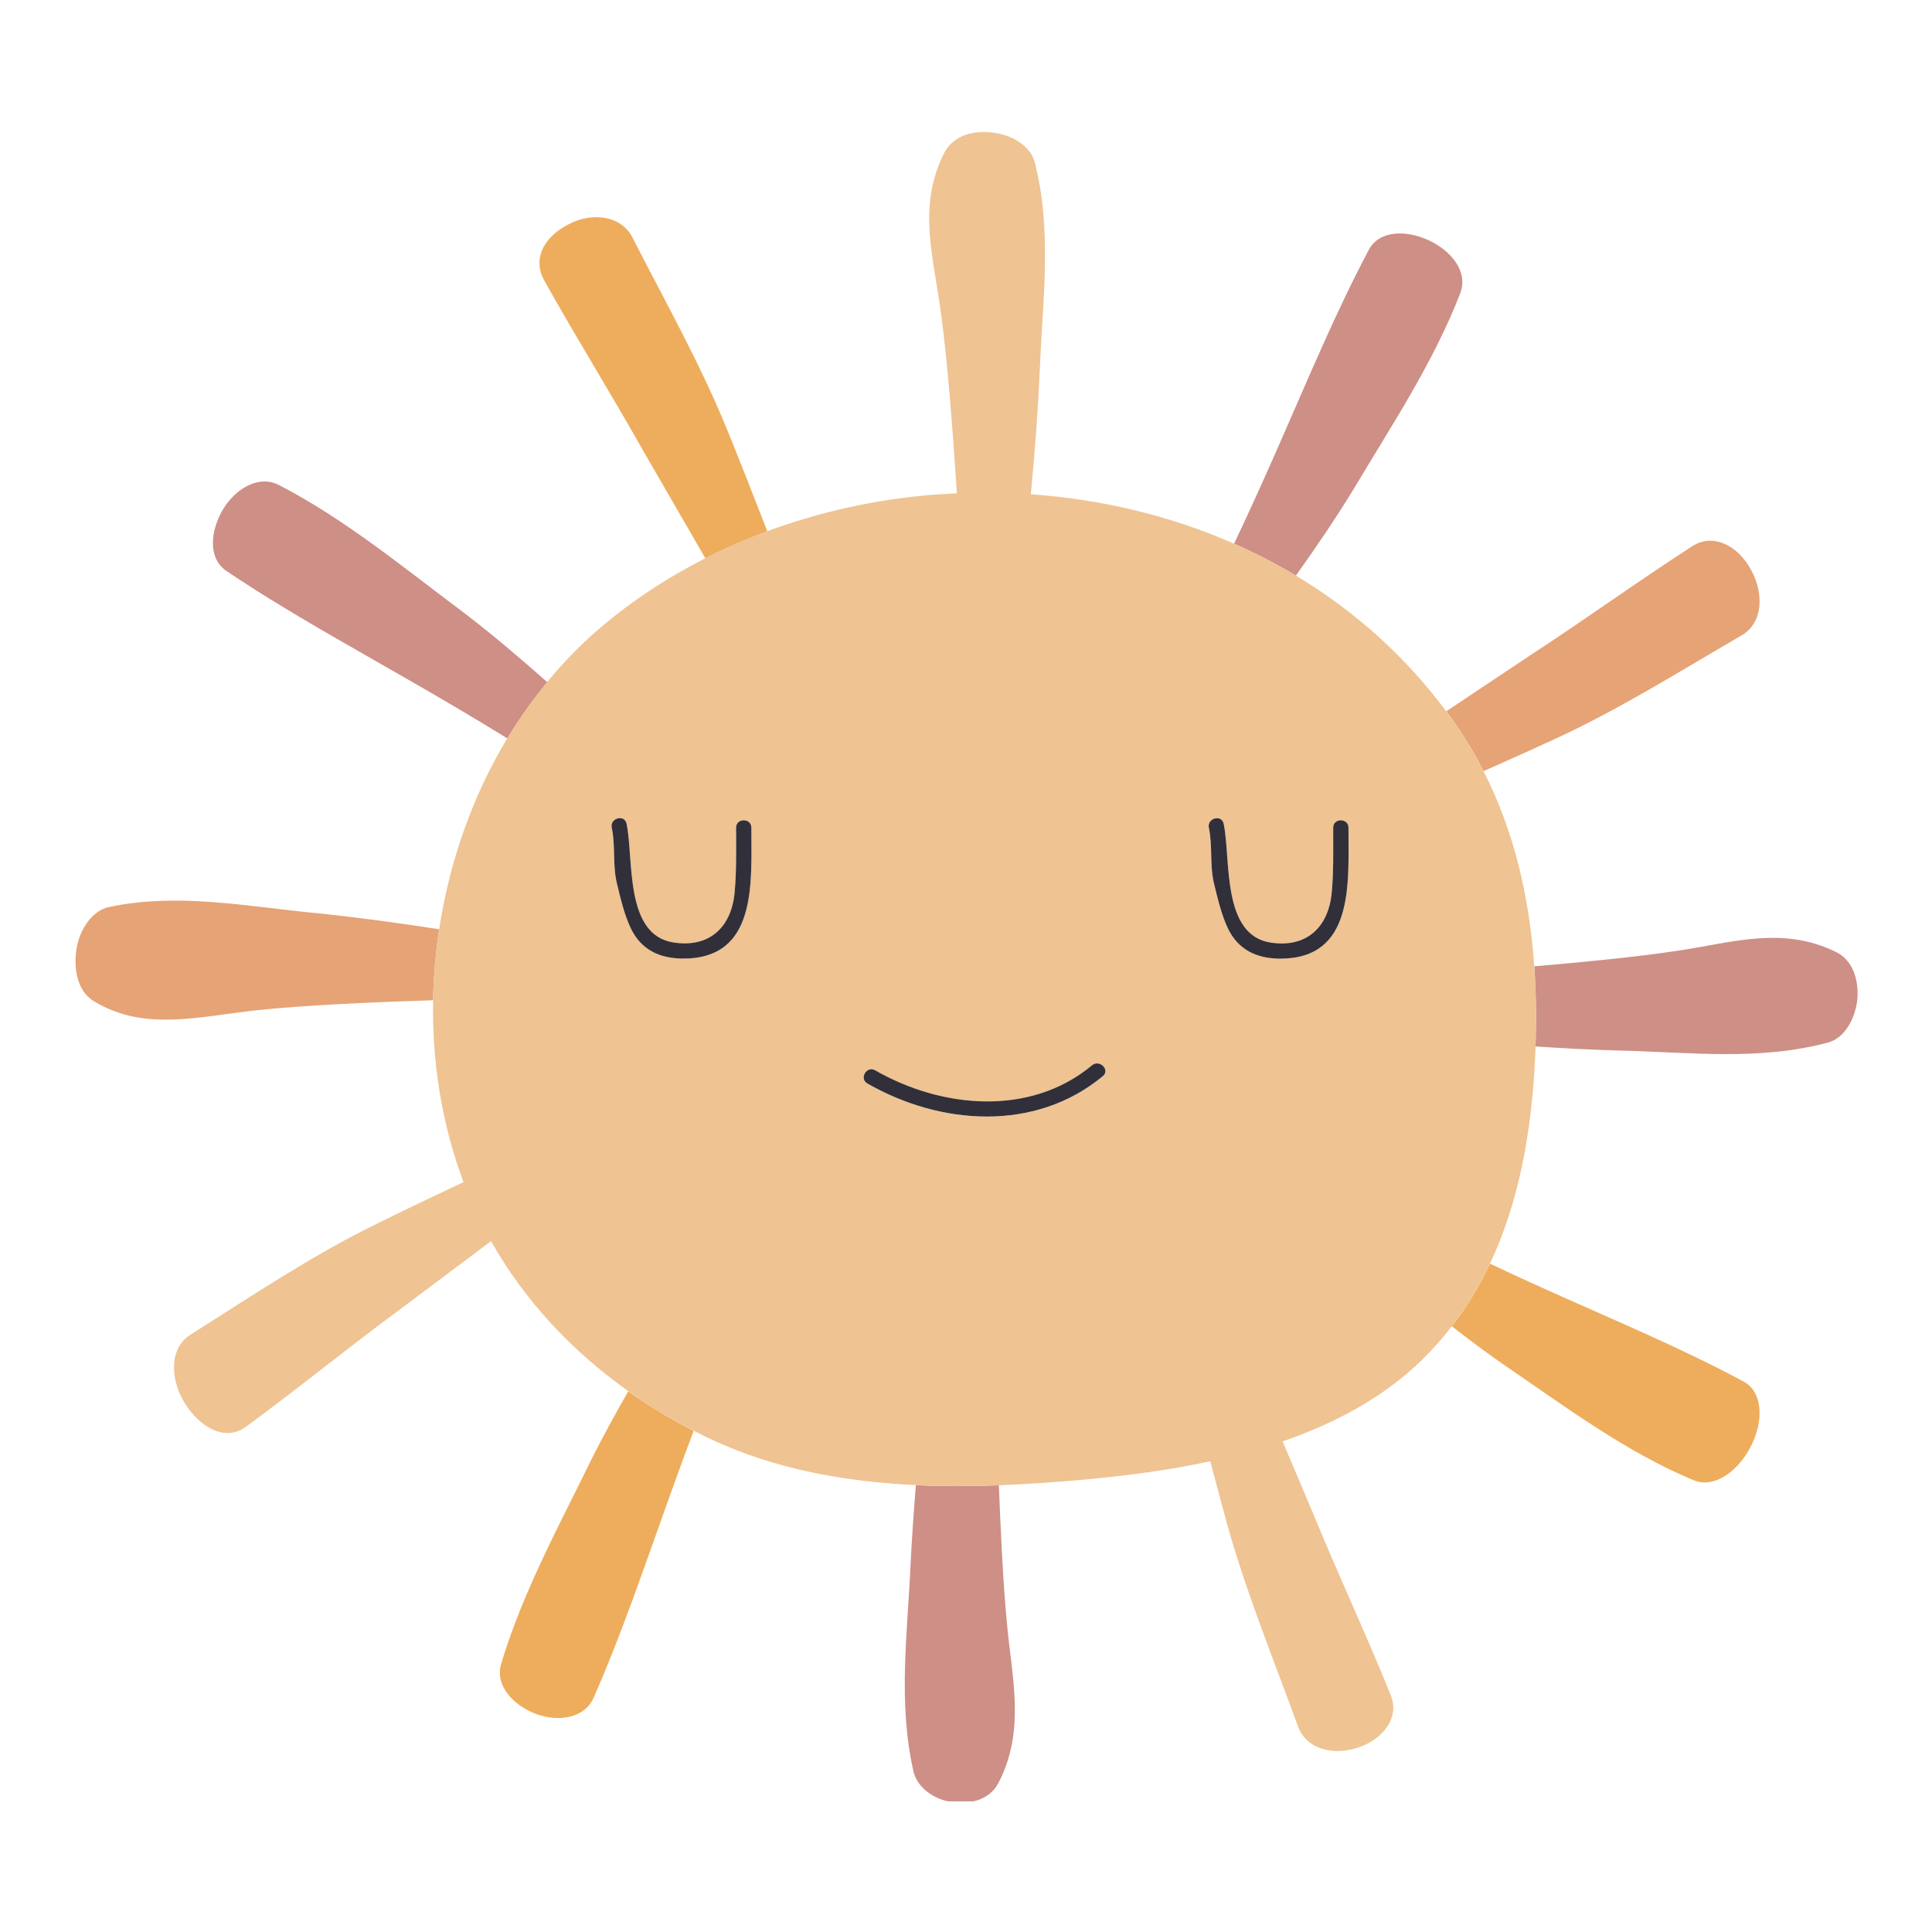 <?xml version="1.0" encoding="UTF-8"?>
<svg xmlns="http://www.w3.org/2000/svg" xmlns:xlink="http://www.w3.org/1999/xlink" width="375pt" height="375pt" viewBox="0 0 375 375" version="1.2">
<defs>
<clipPath id="clip1">
  <path d="M 14.301 104 L 342 104 L 342 198 L 14.301 198 Z M 14.301 104 "/>
</clipPath>
<clipPath id="clip2">
  <path d="M 41 45 L 360.801 45 L 360.801 349.637 L 41 349.637 Z M 41 45 "/>
</clipPath>
<clipPath id="clip3">
  <path d="M 33 25.637 L 299 25.637 L 299 340 L 33 340 Z M 33 25.637 "/>
</clipPath>
</defs>
<g id="surface1">
<g clip-path="url(#clip1)" clip-rule="nonzero">
<path style=" stroke:none;fill-rule:nonzero;fill:rgb(90.199%,63.919%,45.879%);fill-opacity:1;" d="M 61.328 177.227 C 69.23 178.043 77.57 179.172 85.246 180.367 C 84.559 184.93 84.152 189.547 84.066 194.148 C 73.266 194.488 58.926 195.094 49.965 196.078 C 44.48 196.656 39.18 197.668 33.938 197.879 C 28.691 198.078 23.488 197.5 18.242 194.348 C 15.094 192.473 14.223 188.195 14.84 184.238 C 15.457 180.27 17.977 176.762 21.055 176.074 C 34.582 173.188 47.914 175.961 61.328 177.227 Z M 339.879 110.613 C 337.461 106.066 332.625 103.32 328.449 106.035 C 317.816 112.891 307.566 120.324 296.977 127.223 C 294.855 128.645 287.992 133.219 280.723 138.062 C 281.453 139.047 282.172 140.047 282.875 141.074 C 284.785 143.863 286.461 146.734 287.965 149.676 C 293.098 147.41 298.047 145.172 301.645 143.512 C 313.98 137.867 326.281 130.164 337.996 123.352 C 342.27 120.93 342.383 115.117 339.879 110.613 Z M 339.879 110.613 "/>
</g>
<path style=" stroke:none;fill-rule:nonzero;fill:rgb(93.329%,67.839%,36.079%);fill-opacity:1;" d="M 121.949 270.043 C 125.984 272.898 130.23 275.477 134.633 277.73 C 133.016 282.035 131.426 286.359 129.879 290.695 C 125.211 303.688 120.809 316.809 115.215 329.551 C 113.512 333.461 108.449 334.32 104.02 332.676 C 99.605 330.973 96.004 327.156 97.285 322.918 C 101.391 309.152 108.547 296.086 114.82 283.219 C 116.984 278.898 119.434 274.434 121.949 270.043 Z M 338.391 268.129 C 326.129 261.555 313.375 256.273 300.773 250.602 C 296.895 248.871 293.039 247.094 289.203 245.281 C 287.191 249.547 284.758 253.613 281.805 257.43 C 285.094 259.992 288.414 262.484 291.676 264.75 C 303.504 272.789 315.355 281.742 328.703 287.301 C 332.852 289.047 337.617 285.332 339.949 280.516 C 342.355 275.703 342.16 270.125 338.391 268.129 Z M 122.793 46.164 C 120.613 41.785 114.977 41.195 110.586 43.418 C 108.395 44.473 106.496 46.094 105.484 47.98 C 104.484 49.922 104.387 52.16 105.594 54.355 C 111.742 65.422 118.461 76.137 124.648 87.156 C 126.168 89.789 131.695 99.348 136.898 108.344 C 136.898 108.359 136.91 108.375 136.91 108.375 C 140.805 106.387 144.828 104.645 148.934 103.121 C 146.191 96.027 143.195 88.426 141.145 83.426 C 136.055 70.871 128.98 58.27 122.793 46.164 Z M 122.793 46.164 "/>
<g clip-path="url(#clip2)" clip-rule="nonzero">
<path style=" stroke:none;fill-rule:nonzero;fill:rgb(80.779%,56.079%,52.55%);fill-opacity:1;" d="M 195.395 314.527 C 196.336 325.465 199.207 335.844 193.707 346.23 C 192.035 349.301 188.281 350.312 184.766 349.777 C 181.25 349.301 178.027 346.922 177.312 343.867 C 174.246 330.449 176.156 316.992 176.75 303.504 C 177 298.523 177.352 293.355 177.773 288.273 C 183.148 288.527 188.531 288.5 193.875 288.301 C 194.242 297.523 194.734 307.629 195.395 314.527 Z M 265.578 48.684 C 259.082 60.988 253.809 73.77 248.238 86.398 C 245.426 92.816 242.543 99.195 239.535 105.531 C 243.656 107.344 247.664 109.402 251.531 111.723 C 255.426 106.262 259.32 100.547 262.668 95.043 C 269.992 82.75 278.191 70.477 283.395 57.004 C 286.797 48.418 269.516 40.645 265.578 48.684 Z M 54.102 94.125 C 50.191 92.113 45.578 94.887 43.16 99.082 C 40.758 103.293 40.406 108.484 43.988 110.852 C 55.508 118.609 67.672 125.238 79.637 132.152 C 85.98 135.781 92.266 139.5 98.48 143.328 C 100.785 139.484 103.387 135.84 106.227 132.402 C 100.898 127.688 95.246 122.875 89.762 118.719 C 78.258 110.117 66.867 100.699 54.102 94.125 Z M 356.516 184.859 C 345.844 179.496 335.691 183.156 324.777 184.66 C 317.707 185.73 307.215 186.758 297.809 187.562 C 298.16 192.727 298.215 197.922 298.047 203.117 C 303.516 203.484 309.113 203.766 314.5 203.918 C 327.984 204.23 341.457 205.945 354.816 202.355 C 357.922 201.527 359.961 198.035 360.48 194.262 C 360.875 190.477 359.75 186.492 356.516 184.859 Z M 356.516 184.859 "/>
</g>
<g clip-path="url(#clip3)" clip-rule="nonzero">
<path style=" stroke:none;fill-rule:nonzero;fill:rgb(93.729%,76.469%,57.249%);fill-opacity:1;" d="M 297.793 187.562 C 296.879 174.371 293.969 161.445 287.949 149.676 C 286.445 146.734 284.773 143.863 282.859 141.074 C 282.156 140.047 281.441 139.047 280.707 138.062 C 272.621 127.18 262.668 118.41 251.516 111.723 C 247.648 109.402 243.641 107.344 239.52 105.531 C 227.16 100.082 213.758 96.898 200.078 95.941 C 200.836 88.215 201.457 79.824 201.82 71.91 C 202.34 58.426 204.281 44.953 200.852 31.523 C 200.051 28.383 196.574 26.23 192.793 25.75 C 190.91 25.496 188.953 25.625 187.266 26.215 C 185.594 26.879 184.172 27.977 183.344 29.551 C 177.859 40.152 181.359 50.359 182.711 61.324 C 183.949 70.363 185.031 84.918 185.734 95.758 C 183.977 95.844 182.234 95.941 180.477 96.082 C 169.746 97 159.059 99.363 148.922 103.109 C 144.812 104.629 140.793 106.375 136.898 108.359 C 129.641 112.047 122.793 116.512 116.594 121.789 C 112.809 125 109.363 128.562 106.215 132.375 C 103.375 135.812 100.785 139.473 98.465 143.301 C 91.703 154.52 87.246 167.246 85.246 180.34 C 84.559 184.898 84.152 189.52 84.066 194.121 C 83.84 206.215 85.77 218.277 89.973 229.441 C 83.629 232.426 77.105 235.551 72.676 237.762 C 60.457 243.746 48.477 251.797 37 259.047 C 32.84 261.582 32.98 267.719 35.863 272.352 C 38.758 276.996 43.695 279.98 47.801 276.883 C 58.012 269.41 67.754 261.414 77.965 253.91 C 80.172 252.25 87.707 246.602 95.316 240.902 C 101.84 252.516 111.121 262.344 121.949 270.016 C 125.984 272.871 130.23 275.449 134.633 277.699 C 135.812 278.305 137.008 278.898 138.219 279.461 C 150.551 285.203 164.094 287.613 177.789 288.258 C 183.16 288.512 188.547 288.484 193.891 288.289 C 199.375 288.074 204.816 287.695 210.145 287.219 C 218.117 286.5 226.57 285.43 234.922 283.629 C 236.117 288.176 237.258 292.469 238.156 295.707 C 241.758 308.785 247.254 322.188 251.895 334.969 C 253.539 339.613 258.855 340.785 263.512 339.234 C 268.152 337.727 271.82 333.633 269.91 328.945 C 265.168 317.203 259.785 305.742 254.988 294.047 C 254.145 292.059 251.727 286.344 248.957 279.77 C 259.109 276.277 268.543 271.254 276.055 263.906 C 278.164 261.836 280.062 259.668 281.805 257.414 C 284.742 253.598 287.176 249.531 289.203 245.266 C 294.938 233.117 297.258 219.434 297.949 205.68 C 297.992 204.82 298.02 203.961 298.047 203.102 C 298.215 197.922 298.16 192.727 297.793 187.562 Z M 119.754 171.527 C 118.871 167.895 119.504 164.262 118.742 160.656 C 118.348 158.785 121.219 157.996 121.613 159.871 C 123.047 166.699 121.148 181.508 130.766 182.941 C 137.727 184 141.973 179.957 142.594 173.203 C 142.973 169.047 142.875 164.812 142.875 160.645 C 142.875 158.73 145.84 158.73 145.84 160.645 C 145.828 171.344 147.051 186.109 132.523 186.039 C 128.012 186.012 124.438 184.336 122.441 180.172 C 121.176 177.539 120.445 174.355 119.754 171.527 Z M 214.055 208.887 C 200.965 219.77 182.543 218.449 168.367 210.324 C 166.707 209.367 168.199 206.805 169.871 207.762 C 182.766 215.141 199.949 216.773 211.961 206.789 C 213.422 205.566 215.531 207.664 214.055 208.887 Z M 248.422 186.055 C 243.91 186.027 240.336 184.352 238.34 180.184 C 237.074 177.539 236.344 174.355 235.652 171.527 C 234.77 167.895 235.402 164.262 234.641 160.656 C 234.246 158.785 237.117 157.996 237.512 159.871 C 238.945 166.699 237.047 181.508 246.664 182.941 C 253.625 184 257.871 179.957 258.492 173.203 C 258.855 169.258 258.773 165.262 258.773 161.305 C 258.773 161.082 258.773 160.871 258.773 160.645 C 258.773 158.73 261.738 158.73 261.738 160.645 C 261.738 160.715 261.738 160.801 261.738 160.871 C 261.738 171.555 262.852 186.125 248.422 186.055 Z M 248.422 186.055 "/>
</g>
<path style=" stroke:none;fill-rule:nonzero;fill:rgb(19.22%,18.43%,22.749%);fill-opacity:1;" d="M 145.84 160.656 C 145.828 171.355 147.051 186.125 132.523 186.055 C 128.012 186.027 124.438 184.352 122.441 180.184 C 121.176 177.539 120.445 174.355 119.754 171.527 C 118.871 167.895 119.504 164.262 118.742 160.656 C 118.348 158.785 121.219 157.996 121.613 159.871 C 123.047 166.699 121.148 181.508 130.766 182.941 C 137.727 184 141.973 179.957 142.594 173.203 C 142.973 169.047 142.875 164.812 142.875 160.645 C 142.875 158.742 145.84 158.742 145.84 160.656 Z M 261.738 160.883 C 261.738 160.812 261.738 160.73 261.738 160.656 C 261.738 158.742 258.773 158.742 258.773 160.656 C 258.773 160.883 258.773 161.094 258.773 161.32 C 258.773 165.277 258.855 169.273 258.492 173.215 C 257.871 179.973 253.625 184 246.664 182.957 C 237.047 181.508 238.945 166.711 237.512 159.883 C 237.117 158.012 234.246 158.801 234.641 160.672 C 235.402 164.277 234.77 167.91 235.652 171.539 C 236.344 174.355 237.074 177.551 238.34 180.199 C 240.336 184.363 243.91 186.039 248.422 186.07 C 262.852 186.125 261.738 171.555 261.738 160.883 Z M 211.961 206.777 C 199.938 216.773 182.766 215.141 169.871 207.75 C 168.215 206.793 166.707 209.367 168.367 210.309 C 182.543 218.434 200.965 219.758 214.055 208.875 C 215.531 207.664 213.422 205.566 211.961 206.777 Z M 211.961 206.777 "/>
</g>
</svg>
